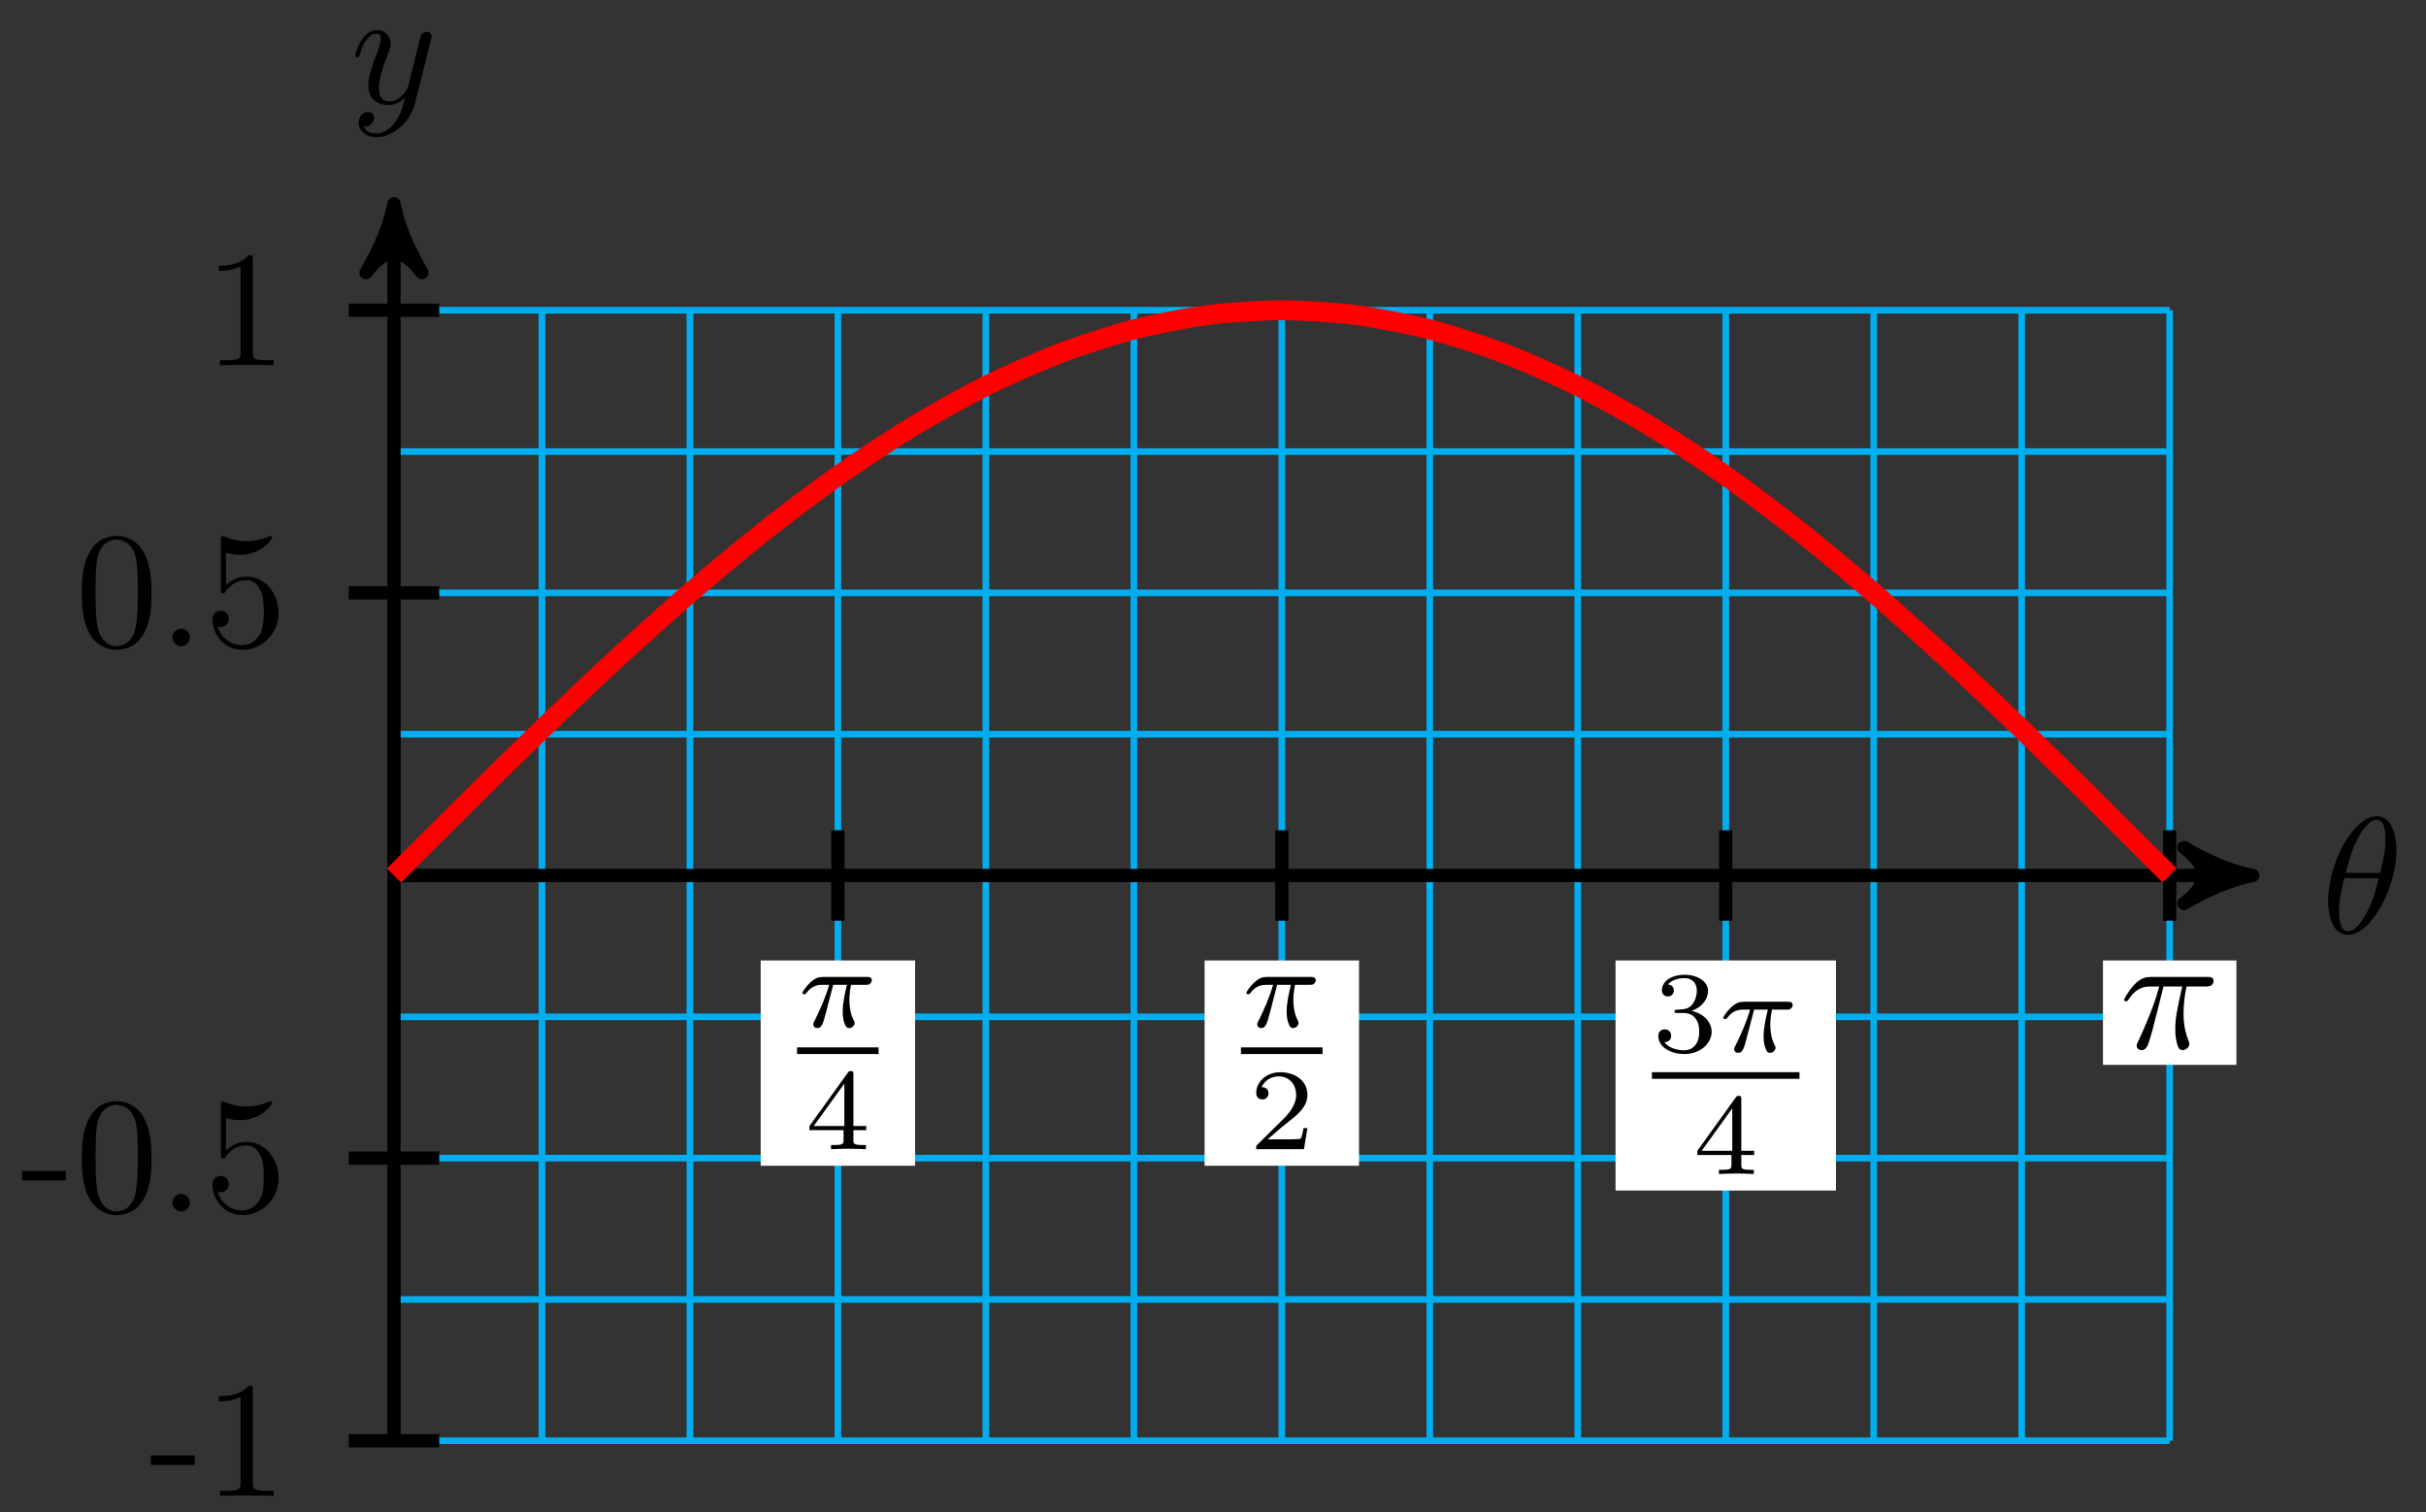 <svg xmlns="http://www.w3.org/2000/svg" xmlns:xlink="http://www.w3.org/1999/xlink" version="1.1" width="146" height="91" viewBox="0 0 146 91">
<rect x="0" y="0" width="146" height="91" fill="#333333" stroke="none"/>
<defs>
<path id="font_1_1" d="M.455 .5C.455 .566 .437 .705 .335 .705 .196 .705 .042 .423 .042 .194 .042 .1 .071-.011 .162-.011 .303-.011 .455 .276 .455 .5M.148 .363C.165 .427 .185 .507 .225 .578 .252 .627 .289 .683 .334 .683 .383 .683 .389 .619 .389 .562 .389 .513 .381 .462 .357 .363H.148M.348 .331C.337 .285 .316 .2 .278 .128 .243 .06 .205 .011 .162 .011 .129 .011 .108 .04 .108 .133 .108 .175 .114 .233 .14 .331H.348Z"/>
<path id="font_1_3" d="M.486 .381C.49 .395 .49 .397 .49 .404 .49 .422 .476 .431 .461 .431 .451 .431 .435 .425 .426 .41 .424 .405 .416 .374 .412 .356 .405 .33 .398 .303 .392 .276L.347 .096C.343 .081 .3 .011 .234 .011 .183 .011 .172 .055 .172 .092 .172 .138 .189 .2 .223 .288 .239 .329 .243 .34 .243 .36 .243 .405 .211 .442 .161 .442 .066 .442 .029 .297 .029 .288 .029 .278 .039 .278 .041 .278 .051 .278 .052 .28 .057 .296 .084 .39 .124 .42 .158 .42 .166 .42 .183 .42 .183 .388 .183 .363 .173 .337 .166 .318 .126 .212 .108 .155 .108 .108 .108 .019 .171-.011 .23-.011 .269-.011 .303 .006 .331 .034 .318-.018 .306-.067 .266-.12 .24-.154 .202-.183 .156-.183 .142-.183 .097-.18 .08-.141 .096-.141 .109-.141 .123-.129 .133-.12 .143-.107 .143-.088 .143-.057 .116-.053 .106-.053 .083-.053 .05-.069 .05-.118 .05-.168 .094-.205 .156-.205 .259-.205 .362-.114 .39-.001L.486 .381Z"/>
<path id="font_2_64" d="M.276 .187V.245H.011V.187H.276Z"/>
<path id="font_2_82" d="M.419 0V.031H.387C.297 .031 .294 .042 .294 .079V.64C.294 .664 .294 .666 .271 .666 .209 .602 .121 .602 .089 .602V.571C.109 .571 .168 .571 .22 .597V.079C.22 .043 .217 .031 .127 .031H.095V0C.13 .003 .217 .003 .257 .003 .297 .003 .384 .003 .419 0Z"/>
<path id="font_2_121" d="M.46 .32C.46 .4 .455 .48 .42 .554 .374 .65 .292 .666 .25 .666 .19 .666 .117 .64 .076 .547 .044 .478 .039 .4 .039 .32 .039 .245 .043 .155 .084 .079 .127-.002 .2-.022 .249-.022 .303-.022 .379-.001 .423 .094 .455 .163 .46 .241 .46 .32M.377 .332C.377 .257 .377 .189 .366 .125 .351 .03 .294-0 .249-0 .21-0 .151 .025 .133 .121 .122 .181 .122 .273 .122 .332 .122 .396 .122 .462 .13 .516 .149 .635 .224 .644 .249 .644 .282 .644 .348 .626 .367 .527 .377 .471 .377 .395 .377 .332Z"/>
<path id="font_2_88" d="M.192 .053C.192 .082 .168 .106 .139 .106 .11 .106 .086 .082 .086 .053 .086 .024 .11 0 .139 0 .168 0 .192 .024 .192 .053Z"/>
<path id="font_2_56" d="M.449 .201C.449 .32 .367 .42 .259 .42 .211 .42 .168 .404 .132 .369V.564C.152 .558 .185 .551 .217 .551 .34 .551 .41 .642 .41 .655 .41 .661 .407 .666 .4 .666 .4 .666 .397 .666 .392 .663 .372 .654 .323 .634 .256 .634 .216 .634 .17 .641 .123 .662 .115 .665 .111 .665 .111 .665 .101 .665 .101 .657 .101 .641V.345C.101 .327 .101 .319 .115 .319 .122 .319 .124 .322 .128 .328 .139 .344 .176 .398 .257 .398 .309 .398 .334 .352 .342 .334 .358 .297 .36 .257 .36 .207 .36 .172 .36 .112 .336 .07 .312 .031 .275 .006 .229 .006 .156 .006 .099 .058 .082 .117 .085 .117 .088 .116 .099 .116 .132 .116 .149 .141 .149 .165 .149 .189 .132 .214 .099 .214 .085 .214 .05 .207 .05 .161 .05 .074 .119-.022 .231-.022 .347-.022 .449 .073 .449 .2V.201Z"/>
<path id="font_3_1" d="M.311 .363H.43C.415 .303 .393 .212 .393 .133 .393 .093 .398 .066 .404 .044 .42-.006 .433-.01 .449-.01 .472-.01 .496 .011 .496 .035 .496 .043 .494 .047 .488 .057 .469 .094 .451 .151 .451 .233 .451 .252 .451 .292 .465 .363H.59C.608 .363 .616 .363 .627 .371 .641 .381 .644 .397 .644 .402 .644 .431 .618 .431 .601 .431H.224C.183 .431 .155 .422 .11 .38 .084 .357 .045 .303 .045 .294 .045 .282 .058 .282 .062 .282 .073 .282 .074 .284 .08 .293 .131 .363 .193 .363 .215 .363H.276C.245 .253 .191 .135 .161 .075 .155 .062 .145 .041 .142 .037 .141 .033 .139 .029 .139 .022 .139 .006 .151-.01 .174-.01 .214-.01 .225 .035 .249 .125L.311 .363Z"/>
<path id="font_4_3" d="M.529 .164V.2H.418V.646C.418 .667 .418 .674 .396 .674 .384 .674 .38 .674 .37 .66L.039 .2V.164H.333V.082C.333 .048 .333 .036 .252 .036H.225V0C.275 .002 .339 .004 .375 .004 .412 .004 .476 .002 .526 0V.036H.499C.418 .036 .418 .048 .418 .082V.164H.529M.34 .566V.2H.076L.34 .566Z"/>
<path id="font_4_1" d="M.505 .182H.471C.468 .16 .458 .101 .445 .091 .437 .085 .36 .085 .346 .085H.162C.267 .178 .302 .206 .362 .253 .436 .312 .505 .374 .505 .469 .505 .59 .399 .664 .271 .664 .147 .664 .063 .577 .063 .485 .063 .434 .106 .429 .116 .429 .14 .429 .169 .446 .169 .482 .169 .5 .162 .535 .11 .535 .141 .606 .209 .628 .256 .628 .356 .628 .408 .55 .408 .469 .408 .382 .346 .313 .314 .277L.073 .039C.063 .03 .063 .028 .063 0H.475L.505 .182Z"/>
<path id="font_4_2" d="M.273 .334C.351 .334 .407 .28 .407 .173 .407 .049 .335 .012 .277 .012 .237 .012 .149 .023 .107 .082 .154 .084 .165 .117 .165 .138 .165 .17 .141 .193 .11 .193 .082 .193 .054 .176 .054 .135 .054 .041 .158-.02 .279-.02 .418-.02 .514 .073 .514 .173 .514 .251 .45 .329 .34 .352 .445 .39 .483 .465 .483 .526 .483 .605 .392 .664 .281 .664 .17 .664 .085 .61 .085 .53 .085 .496 .107 .477 .137 .477 .168 .477 .188 .5 .188 .528 .188 .557 .168 .578 .137 .58 .172 .624 .241 .635 .278 .635 .323 .635 .386 .613 .386 .526 .386 .484 .372 .438 .346 .407 .313 .369 .285 .367 .235 .364 .21 .362 .208 .362 .203 .361 .201 .361 .193 .359 .193 .348 .193 .334 .202 .334 .219 .334H.273Z"/>
<path id="font_1_2" d="M.265 .373H.378C.345 .225 .336 .182 .336 .115 .336 .1 .336 .073 .344 .039 .354-.005 .365-.011 .38-.011 .4-.011 .421 .007 .421 .027 .421 .033 .421 .035 .415 .049 .386 .121 .386 .186 .386 .214 .386 .267 .393 .321 .404 .373H.518C.531 .373 .567 .373 .567 .407 .567 .431 .546 .431 .527 .431H.192C.17 .431 .132 .431 .088 .384 .053 .345 .027 .299 .027 .294 .027 .293 .027 .284 .039 .284 .047 .284 .049 .288 .055 .296 .104 .373 .162 .373 .182 .373H.239C.207 .252 .153 .131 .111 .04 .103 .025 .103 .023 .103 .016 .103-.003 .119-.011 .132-.011 .162-.011 .17 .017 .182 .054 .196 .1 .196 .102 .209 .152L.265 .373Z"/>
</defs>
<path transform="matrix(1,0,0,-1,23.71,52.685)" stroke-width=".399" stroke-linecap="butt" stroke-miterlimit="10" stroke-linejoin="miter" fill="none" stroke="#00aeef" d="M0-34.016H106.864M0-25.512H106.864M0-17.008H106.864M0-8.504H106.864M0 0H106.864M0 8.504H106.864M0 17.008H106.864M0 25.512H106.864M0 34.016H106.864M0-34.016V34.016M8.905-34.016V34.016M17.81-34.016V34.016M26.716-34.016V34.016M35.621-34.016V34.016M44.526-34.016V34.016M53.431-34.016V34.016M62.337-34.016V34.016M71.242-34.016V34.016M80.147-34.016V34.016M89.052-34.016V34.016M97.958-34.016V34.016M106.863-34.016V34.016M106.864 34.016"/>
<path transform="matrix(1,0,0,-1,23.71,52.685)" stroke-width=".797" stroke-linecap="butt" stroke-miterlimit="10" stroke-linejoin="miter" fill="none" stroke="#000000" d="M0 0H110.819"/>
<path transform="matrix(1,0,0,-1,134.537,52.685)" d="M1.036 0C-.259 .259-1.554 .777-3.108 1.684-1.554 .518-1.554-.518-3.108-1.684-1.554-.777-.259-.259 1.036 0Z"/>
<path transform="matrix(1,0,0,-1,134.537,52.685)" stroke-width=".797" stroke-linecap="butt" stroke-linejoin="round" fill="none" stroke="#000000" d="M1.036 0C-.259 .259-1.554 .777-3.108 1.684-1.554 .518-1.554-.518-3.108-1.684-1.554-.777-.259-.259 1.036 0Z"/>
<use data-text="&#x03b8;" xlink:href="#font_1_1" transform="matrix(9.963,0,0,-9.963,139.691,56.144)"/>
<path transform="matrix(1,0,0,-1,23.71,52.685)" stroke-width=".797" stroke-linecap="butt" stroke-miterlimit="10" stroke-linejoin="miter" fill="none" stroke="#000000" d="M0-34.016V39.385"/>
<path transform="matrix(0,-1,-1,-0,23.71,13.3)" d="M1.036 0C-.259 .259-1.554 .777-3.108 1.684-1.554 .518-1.554-.518-3.108-1.684-1.554-.777-.259-.259 1.036 0Z"/>
<path transform="matrix(0,-1,-1,-0,23.71,13.3)" stroke-width=".797" stroke-linecap="butt" stroke-linejoin="round" fill="none" stroke="#000000" d="M1.036 0C-.259 .259-1.554 .777-3.108 1.684-1.554 .518-1.554-.518-3.108-1.684-1.554-.777-.259-.259 1.036 0Z"/>
<use data-text="y" xlink:href="#font_1_3" transform="matrix(9.963,0,0,-9.963,21.088,6.21)"/>
<path transform="matrix(1,0,0,-1,23.71,52.685)" stroke-width=".797" stroke-linecap="butt" stroke-miterlimit="10" stroke-linejoin="miter" fill="none" stroke="#000000" d="M2.721-34.016H-2.721"/>
<use data-text="-" xlink:href="#font_2_64" transform="matrix(9.963,0,0,-9.963,8.97,90.019)"/>
<use data-text="1" xlink:href="#font_2_82" transform="matrix(9.963,0,0,-9.963,12.287,90.019)"/>
<path transform="matrix(1,0,0,-1,23.71,52.685)" stroke-width=".797" stroke-linecap="butt" stroke-miterlimit="10" stroke-linejoin="miter" fill="none" stroke="#000000" d="M2.721-17.008H-2.721"/>
<use data-text="-" xlink:href="#font_2_64" transform="matrix(9.963,0,0,-9.963,1.218,72.901)"/>
<use data-text="0" xlink:href="#font_2_121" transform="matrix(9.963,0,0,-9.963,4.536,72.901)"/>
<use data-text="." xlink:href="#font_2_88" transform="matrix(9.963,0,0,-9.963,9.517,72.901)"/>
<use data-text="5" xlink:href="#font_2_56" transform="matrix(9.963,0,0,-9.963,12.287,72.901)"/>
<path transform="matrix(1,0,0,-1,23.71,52.685)" stroke-width=".797" stroke-linecap="butt" stroke-miterlimit="10" stroke-linejoin="miter" fill="none" stroke="#000000" d="M2.721 17.008H-2.721"/>
<use data-text="0" xlink:href="#font_2_121" transform="matrix(9.963,0,0,-9.963,4.535,38.885)"/>
<use data-text="." xlink:href="#font_2_88" transform="matrix(9.963,0,0,-9.963,9.517,38.885)"/>
<use data-text="5" xlink:href="#font_2_56" transform="matrix(9.963,0,0,-9.963,12.287,38.885)"/>
<path transform="matrix(1,0,0,-1,23.71,52.685)" stroke-width=".797" stroke-linecap="butt" stroke-miterlimit="10" stroke-linejoin="miter" fill="none" stroke="#000000" d="M2.721 34.016H-2.721"/>
<use data-text="1" xlink:href="#font_2_82" transform="matrix(9.963,0,0,-9.963,12.287,21.987)"/>
<path transform="matrix(1,0,0,-1,23.71,52.685)" stroke-width=".797" stroke-linecap="butt" stroke-miterlimit="10" stroke-linejoin="miter" fill="none" stroke="#000000" d="M26.716 2.721V-2.721"/>
<path transform="matrix(1,0,0,-1,23.71,52.685)" d="M22.069-17.466H31.362V-5.112H22.069Z" fill="#ffffff"/>
<use data-text="&#x03c0;" xlink:href="#font_3_1" transform="matrix(6.974,0,0,-6.974,47.974,61.796)"/>
<path transform="matrix(1,0,0,-1,-61.938,26.034)" stroke-width=".399" stroke-linecap="butt" stroke-miterlimit="10" stroke-linejoin="miter" fill="none" stroke="#000000" d="M109.903-37.194H114.812"/>
<use data-text="4" xlink:href="#font_4_3" transform="matrix(6.974,0,0,-6.974,48.443,69.154)"/>
<path transform="matrix(1,0,0,-1,23.71,52.685)" stroke-width=".797" stroke-linecap="butt" stroke-miterlimit="10" stroke-linejoin="miter" fill="none" stroke="#000000" d="M53.432 2.721V-2.721"/>
<path transform="matrix(1,0,0,-1,23.71,52.685)" d="M48.786-17.466H58.078V-5.112H48.786Z" fill="#ffffff"/>
<use data-text="&#x03c0;" xlink:href="#font_3_1" transform="matrix(6.974,0,0,-6.974,74.692,61.796)"/>
<path transform="matrix(1,0,0,-1,-35.22,26.034)" stroke-width=".399" stroke-linecap="butt" stroke-miterlimit="10" stroke-linejoin="miter" fill="none" stroke="#000000" d="M109.903-37.194H114.812"/>
<use data-text="2" xlink:href="#font_4_1" transform="matrix(6.974,0,0,-6.974,75.161,69.154)"/>
<path transform="matrix(1,0,0,-1,23.71,52.685)" stroke-width=".797" stroke-linecap="butt" stroke-miterlimit="10" stroke-linejoin="miter" fill="none" stroke="#000000" d="M80.148 2.721V-2.721"/>
<path transform="matrix(1,0,0,-1,23.71,52.685)" d="M73.516-18.957H86.78V-5.112H73.516Z" fill="#ffffff"/>
<use data-text="3" xlink:href="#font_4_2" transform="matrix(6.974,0,0,-6.974,99.424,63.288)"/>
<use data-text="&#x03c0;" xlink:href="#font_3_1" transform="matrix(6.974,0,0,-6.974,103.395,63.288)"/>
<path transform="matrix(1,0,0,-1,-10.488,27.526)" stroke-width=".399" stroke-linecap="butt" stroke-miterlimit="10" stroke-linejoin="miter" fill="none" stroke="#000000" d="M109.903-37.194H118.783"/>
<use data-text="4" xlink:href="#font_4_3" transform="matrix(6.974,0,0,-6.974,101.878,70.646)"/>
<path transform="matrix(1,0,0,-1,23.71,52.685)" stroke-width=".797" stroke-linecap="butt" stroke-miterlimit="10" stroke-linejoin="miter" fill="none" stroke="#000000" d="M106.864 2.721V-2.721"/>
<path transform="matrix(1,0,0,-1,23.71,52.685)" d="M102.85-11.394H110.879V-5.112H102.85Z" fill="#ffffff"/>
<use data-text="&#x03c0;" xlink:href="#font_1_2" transform="matrix(9.963,0,0,-9.963,127.564,63.083)"/>
<path transform="matrix(1,0,0,-1,23.71,52.685)" stroke-width="1.196" stroke-linecap="butt" stroke-miterlimit="10" stroke-linejoin="miter" fill="none" stroke="#ff0000" d="M0 0C0 0 3.217 3.218 4.452 4.439 5.688 5.661 7.669 7.613 8.905 8.802 10.14 9.992 12.122 11.877 13.357 13.016 14.593 14.154 16.574 15.94 17.809 17.006 19.045 18.073 21.026 19.728 22.262 20.705 23.497 21.683 25.479 23.18 26.714 24.051 27.95 24.922 29.931 26.233 31.166 26.984 32.402 27.734 34.383 28.841 35.619 29.457 36.854 30.073 38.836 30.952 40.071 31.424 41.307 31.895 43.288 32.536 44.524 32.855 45.759 33.175 47.74 33.562 48.976 33.723 50.211 33.884 52.193 34.015 53.428 34.016 54.664 34.016 56.645 33.885 57.881 33.724 59.116 33.563 61.098 33.176 62.333 32.858 63.569 32.539 65.55 31.898 66.785 31.427 68.021 30.955 70.002 30.077 71.238 29.461 72.473 28.846 74.455 27.739 75.69 26.989 76.926 26.239 78.907 24.928 80.142 24.057 81.378 23.186 83.359 21.689 84.595 20.711 85.83 19.734 87.812 18.08 89.047 17.013 90.283 15.946 92.264 14.161 93.5 13.023 94.735 11.885 96.716 10.001 97.952 8.811 99.187 7.621 101.169 5.669 102.404 4.447 103.64 3.226 106.857 .008 106.857 .008"/>
</svg>
